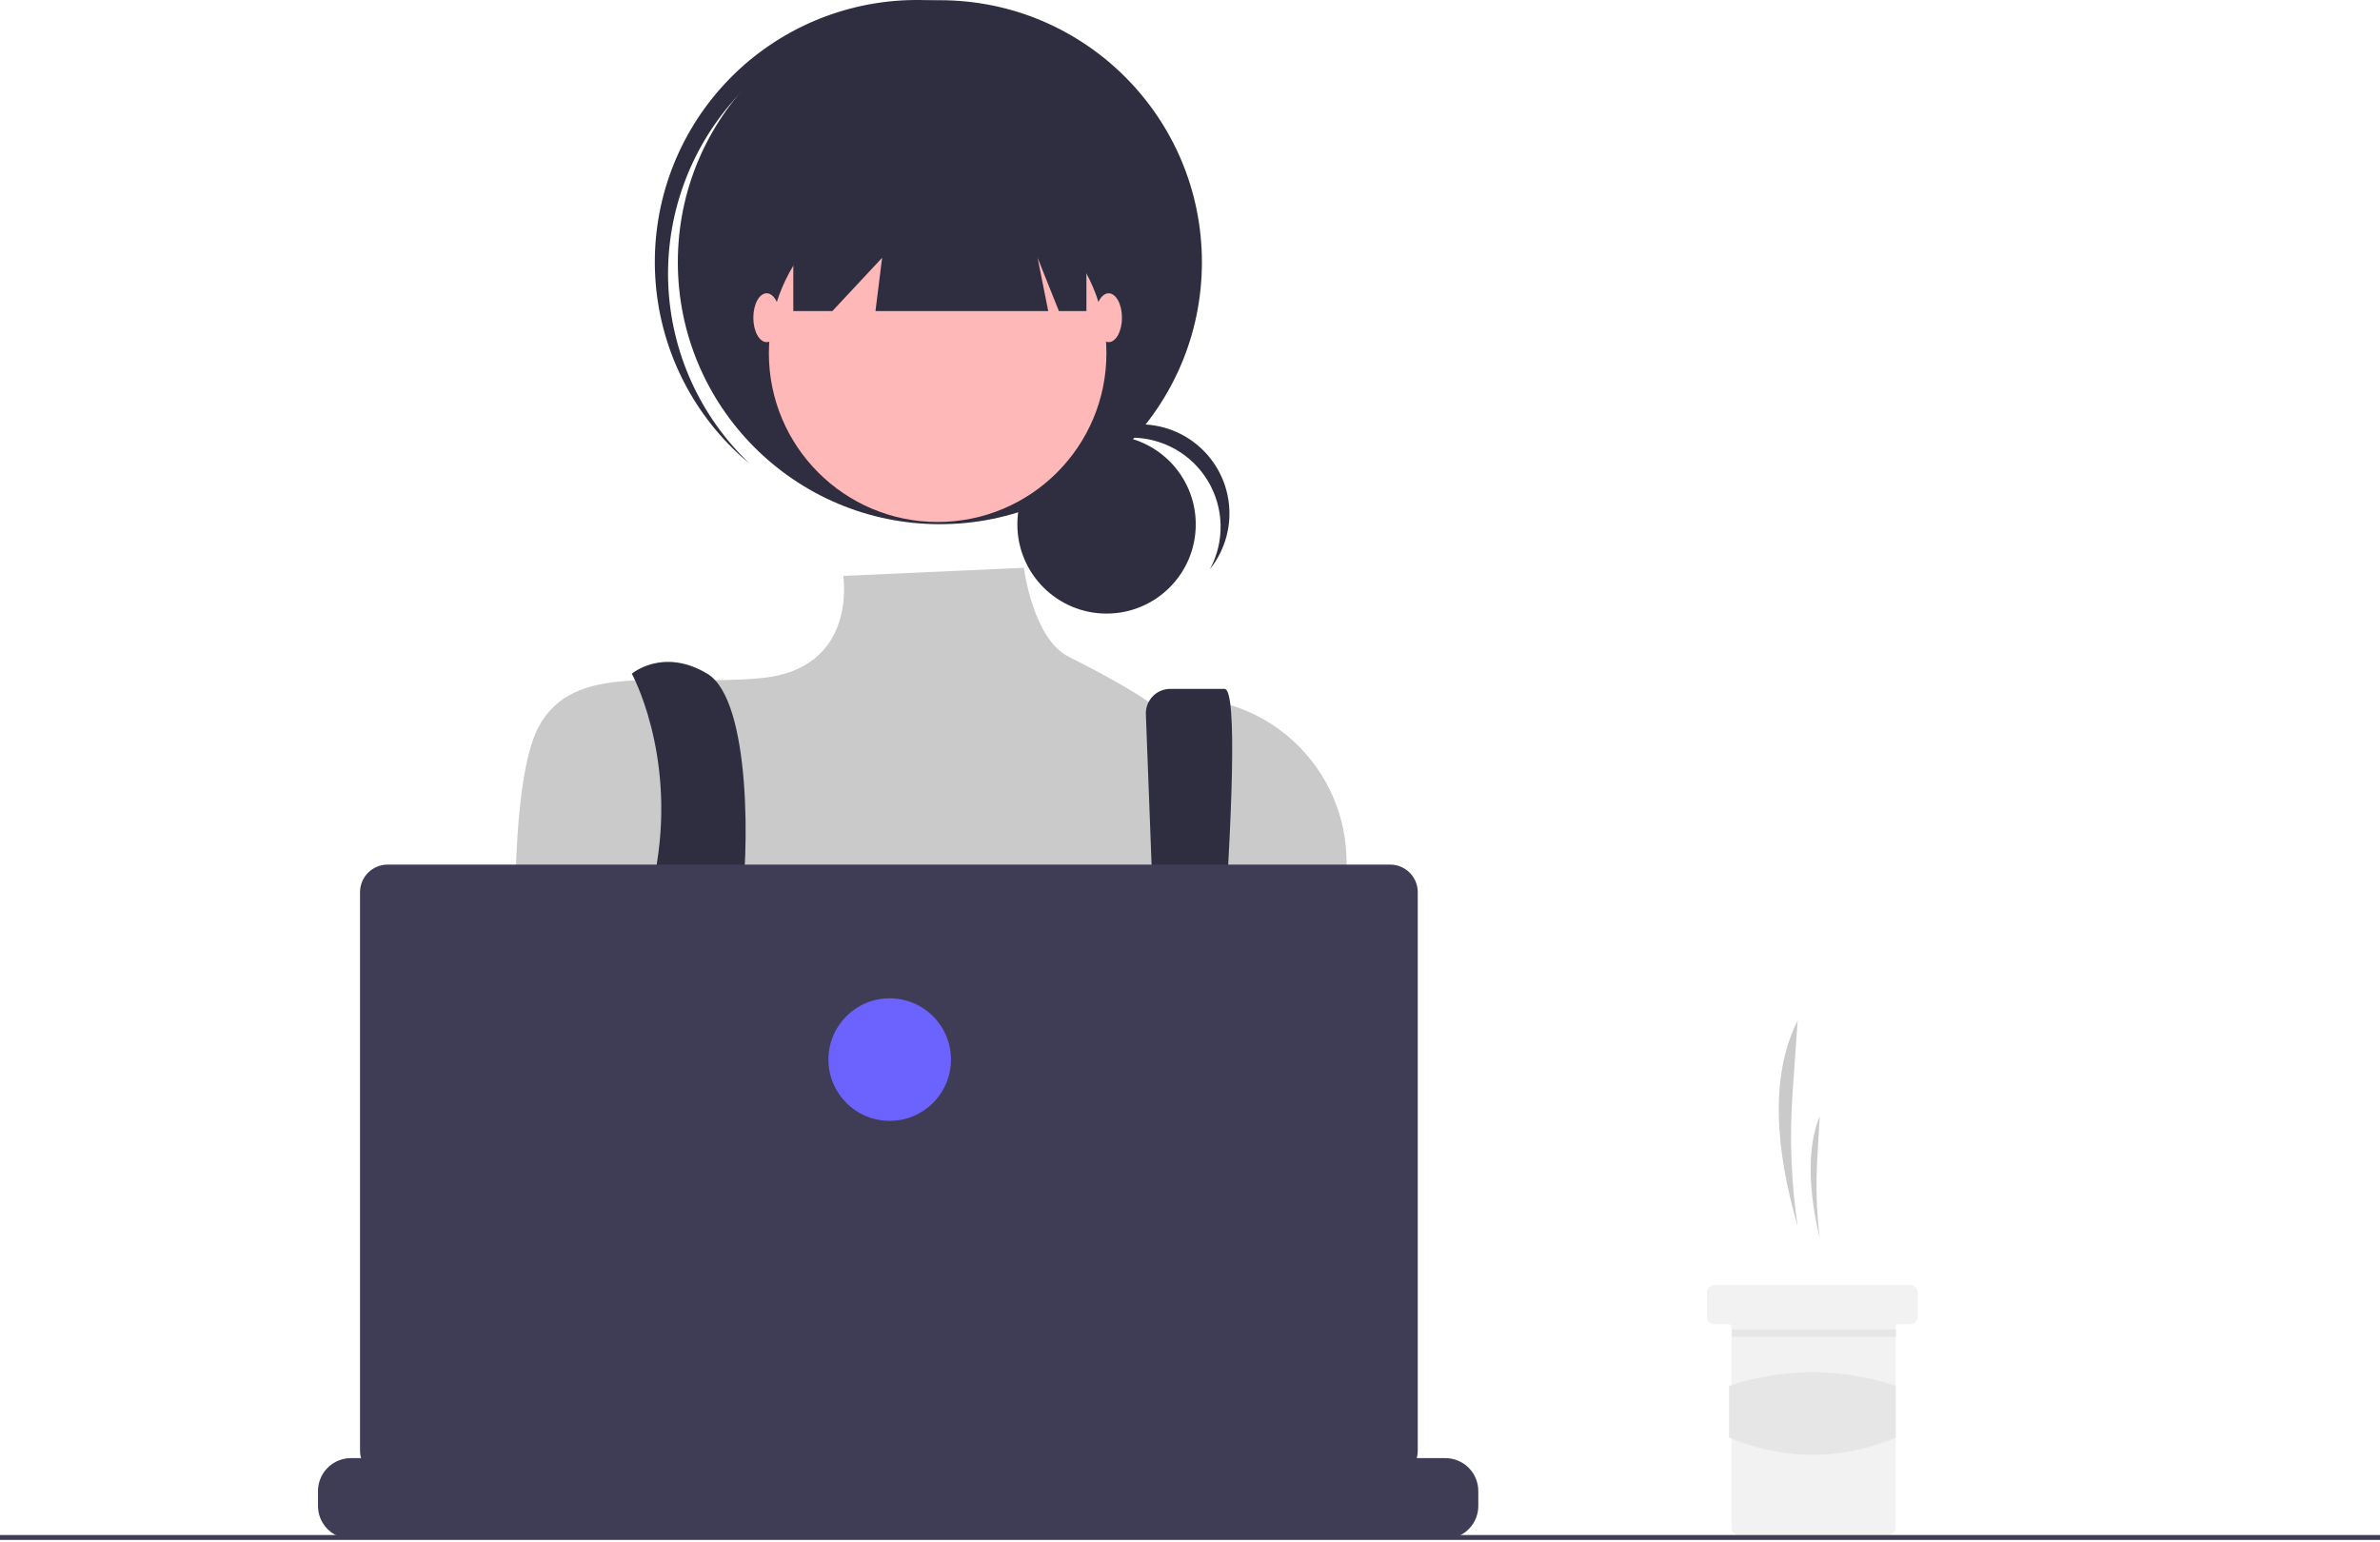 <svg width="1000" height="648" viewBox="0 0 1000 648" fill="none" xmlns="http://www.w3.org/2000/svg">
<g clip-path="url(#clip0_12_2)">
<path d="M755.322 515.323C752.585 496.882 751.862 478.197 753.165 459.599L755.322 428.819C743.437 452.469 746.123 483.597 755.322 515.323Z" fill="#CACACA"/>
<path d="M764.591 520.472C763.273 509.468 762.926 498.369 763.553 487.303L764.591 468.982C758.872 483.059 760.165 501.588 764.591 520.472Z" fill="#CACACA"/>
<path d="M805.788 543.131V553.429C805.784 554.247 805.457 555.03 804.878 555.609C804.3 556.187 803.517 556.514 802.699 556.518H797.55C797.414 556.518 797.28 556.544 797.155 556.596C797.03 556.647 796.916 556.723 796.82 556.819C796.725 556.915 796.649 557.028 796.597 557.154C796.546 557.279 796.519 557.413 796.52 557.548V641.993C796.515 642.811 796.189 643.594 795.61 644.173C795.032 644.751 794.248 645.078 793.43 645.082H730.612C729.793 645.081 729.007 644.756 728.428 644.177C727.849 643.597 727.523 642.812 727.522 641.993V557.548C727.522 557.275 727.413 557.014 727.22 556.821C727.027 556.628 726.765 556.519 726.493 556.518H720.314C719.495 556.518 718.709 556.192 718.13 555.613C717.551 555.034 717.225 554.248 717.224 553.429V543.131C717.224 542.725 717.303 542.323 717.458 541.948C717.613 541.573 717.841 541.232 718.128 540.945C718.415 540.658 718.756 540.43 719.131 540.275C719.506 540.12 719.908 540.041 720.314 540.041H802.699C803.517 540.044 804.302 540.37 804.88 540.949C805.459 541.528 805.786 542.312 805.788 543.131Z" fill="#F2F2F2"/>
<path d="M796.612 558.681H727.615V561.77H796.612V558.681Z" fill="#E6E6E6"/>
<path d="M796.52 604.142C773.432 613.696 750.092 613.802 726.493 604.142V582.377C749.211 574.746 773.801 574.746 796.52 582.377V604.142Z" fill="#E6E6E6"/>
<path d="M464.94 257.845C485.64 257.845 502.421 241.065 502.421 220.365C502.421 199.664 485.64 182.884 464.94 182.884C444.24 182.884 427.46 199.664 427.46 220.365C427.46 241.065 444.24 257.845 464.94 257.845Z" fill="#2F2E41"/>
<path d="M475.383 183.915C481.869 183.916 488.244 185.6 493.885 188.803C499.526 192.005 504.239 196.617 507.564 202.187C510.889 207.756 512.712 214.093 512.854 220.578C512.997 227.063 511.454 233.474 508.377 239.184C511.627 235.119 513.993 230.421 515.327 225.39C516.66 220.359 516.931 215.105 516.122 209.964C515.313 204.822 513.442 199.906 510.627 195.528C507.813 191.15 504.118 187.406 499.777 184.535C495.435 181.663 490.544 179.728 485.413 178.852C480.283 177.976 475.026 178.178 469.978 179.446C464.931 180.714 460.202 183.019 456.094 186.215C451.987 189.411 448.59 193.428 446.12 198.01C449.624 193.611 454.075 190.059 459.141 187.619C464.208 185.179 469.759 183.913 475.383 183.915Z" fill="#2F2E41"/>
<path d="M394.902 220.285C455.709 220.285 505.002 170.992 505.002 110.185C505.002 49.379 455.709 0.086 394.902 0.086C334.096 0.086 284.803 49.379 284.803 110.185C284.803 170.992 334.096 220.285 394.902 220.285Z" fill="#2F2E41"/>
<path d="M308.492 41.874C327.463 20.538 353.981 7.408 382.45 5.254C410.919 3.1 439.111 12.091 461.076 30.33C460.176 29.474 459.285 28.611 458.349 27.779C436.524 8.394 407.893 -1.531 378.751 0.188C349.61 1.907 322.344 15.129 302.949 36.946C283.553 58.763 273.616 87.39 275.323 116.532C277.029 145.675 290.239 172.946 312.048 192.351C312.984 193.182 313.945 193.966 314.9 194.76C294.215 175.082 281.983 148.137 280.787 119.612C279.592 91.087 289.525 63.214 308.492 41.874Z" fill="#2F2E41"/>
<path d="M393.969 219.352C433.133 219.352 464.881 187.604 464.881 148.44C464.881 109.277 433.133 77.529 393.969 77.529C354.806 77.529 323.058 109.277 323.058 148.44C323.058 187.604 354.806 219.352 393.969 219.352Z" fill="#FFB8B8"/>
<path d="M430.194 238.602L354.308 242.014C354.308 242.014 360.642 281.258 319.588 284.99C278.534 288.723 241.212 277.526 226.283 305.517C211.354 333.509 217.789 433.179 217.789 433.179C217.789 433.179 245.78 533.948 268.174 548.877C290.567 563.806 486.507 543.279 486.507 543.279L568.509 439.738L565.732 359.887C564.281 318.188 526.211 286.882 485.207 294.598C484.402 294.75 483.591 294.913 482.775 295.088C482.775 295.088 473.767 288.355 449.051 275.998C433.937 268.441 430.194 238.602 430.194 238.602Z" fill="#CACACA"/>
<path d="M265.471 283.124C265.471 283.124 283.507 315.849 276.043 362.502C268.578 409.154 299.897 507.823 299.897 507.823L322.29 502.225C322.29 502.225 307.362 405.188 311.094 382.794C314.826 360.401 315.856 294.321 297.195 283.124C278.534 271.928 265.471 283.124 265.471 283.124Z" fill="#2F2E41"/>
<path d="M481.462 300.283L489.306 506.89L504.235 516.22C504.235 516.22 525.695 289.49 514.498 289.49H491.716C490.368 289.49 489.033 289.755 487.787 290.271C486.541 290.787 485.409 291.543 484.456 292.497C483.503 293.45 482.746 294.582 482.23 295.828C481.714 297.074 481.449 298.409 481.449 299.757C481.449 299.933 481.453 300.108 481.462 300.283Z" fill="#2F2E41"/>
<path d="M310.161 503.158C315.314 503.158 319.491 498.98 319.491 493.827C319.491 488.674 315.314 484.497 310.161 484.497C305.008 484.497 300.83 488.674 300.83 493.827C300.83 498.98 305.008 503.158 310.161 503.158Z" fill="#6C63FF"/>
<path d="M496.77 512.488C501.924 512.488 506.101 508.311 506.101 503.158C506.101 498.005 501.924 493.827 496.77 493.827C491.617 493.827 487.44 498.005 487.44 503.158C487.44 508.311 491.617 512.488 496.77 512.488Z" fill="#6C63FF"/>
<path d="M333.321 59.8V130.712H349.743L370.643 108.319L367.844 130.712H440.435L435.956 108.319L444.913 130.712H456.483V59.8H333.321Z" fill="#2F2E41"/>
<path d="M322.124 143.775C325.216 143.775 327.723 139.18 327.723 133.512C327.723 127.843 325.216 123.248 322.124 123.248C319.033 123.248 316.526 127.843 316.526 133.512C316.526 139.18 319.033 143.775 322.124 143.775Z" fill="#FFB8B8"/>
<path d="M465.814 143.775C468.906 143.775 471.412 139.18 471.412 133.512C471.412 127.843 468.906 123.248 465.814 123.248C462.722 123.248 460.216 127.843 460.216 133.512C460.216 139.18 462.722 143.775 465.814 143.775Z" fill="#FFB8B8"/>
<path d="M621.132 626.585V632.836C621.136 634.551 620.818 636.252 620.195 637.851C619.919 638.563 619.585 639.252 619.196 639.91C617.969 641.971 616.227 643.676 614.142 644.861C612.057 646.045 609.7 646.667 607.302 646.666H147.44C145.042 646.667 142.685 646.045 140.6 644.861C138.514 643.676 136.773 641.97 135.546 639.91C135.157 639.252 134.823 638.563 134.547 637.851C133.924 636.252 133.606 634.551 133.61 632.836V626.585C133.609 624.769 133.966 622.971 134.661 621.293C135.355 619.615 136.373 618.091 137.657 616.807C138.94 615.522 140.464 614.503 142.142 613.808C143.819 613.113 145.617 612.755 147.432 612.754H173.947V609.84C173.947 609.764 173.962 609.689 173.991 609.619C174.019 609.55 174.062 609.486 174.115 609.432C174.169 609.379 174.232 609.336 174.302 609.307C174.372 609.278 174.446 609.263 174.522 609.263H188.354C188.507 609.263 188.654 609.323 188.762 609.431C188.87 609.539 188.931 609.685 188.931 609.838V612.754H197.571V609.84C197.571 609.764 197.586 609.689 197.615 609.62C197.643 609.55 197.686 609.486 197.739 609.433C197.792 609.379 197.856 609.336 197.926 609.307C197.995 609.278 198.07 609.263 198.146 609.263H211.978C212.131 609.263 212.277 609.323 212.385 609.431C212.494 609.539 212.555 609.685 212.555 609.838V612.754H221.205V609.84C221.205 609.764 221.22 609.689 221.249 609.62C221.278 609.55 221.32 609.486 221.373 609.433C221.427 609.379 221.49 609.336 221.56 609.307C221.63 609.278 221.704 609.263 221.78 609.263H235.612C235.765 609.263 235.912 609.323 236.02 609.431C236.128 609.539 236.189 609.685 236.189 609.838V612.754H244.829V609.84C244.829 609.764 244.844 609.689 244.873 609.62C244.901 609.55 244.944 609.486 244.997 609.433C245.05 609.379 245.114 609.336 245.184 609.307C245.253 609.278 245.328 609.263 245.404 609.263H259.236C259.389 609.263 259.535 609.323 259.644 609.431C259.752 609.539 259.813 609.685 259.813 609.838V612.754H268.453V609.84C268.453 609.764 268.468 609.689 268.496 609.62C268.525 609.55 268.568 609.486 268.621 609.433C268.674 609.379 268.738 609.336 268.807 609.307C268.877 609.278 268.952 609.263 269.028 609.263H282.86C283.013 609.263 283.159 609.323 283.267 609.431C283.376 609.539 283.436 609.685 283.437 609.838V612.754H292.087V609.84C292.087 609.764 292.102 609.689 292.131 609.62C292.159 609.55 292.202 609.486 292.255 609.433C292.308 609.379 292.372 609.336 292.442 609.307C292.511 609.278 292.586 609.263 292.662 609.263H306.494C306.647 609.263 306.793 609.323 306.902 609.431C307.01 609.539 307.071 609.685 307.071 609.838V612.754H315.711V609.84C315.711 609.764 315.726 609.689 315.754 609.62C315.783 609.55 315.826 609.486 315.879 609.433C315.932 609.379 315.996 609.337 316.065 609.307C316.135 609.278 316.21 609.263 316.286 609.263H424.624C424.699 609.263 424.774 609.278 424.844 609.307C424.914 609.336 424.978 609.378 425.031 609.431C425.085 609.485 425.127 609.548 425.156 609.618C425.185 609.688 425.2 609.763 425.201 609.838V612.754H433.851V609.84C433.851 609.764 433.866 609.69 433.894 609.62C433.923 609.55 433.966 609.486 434.019 609.433C434.072 609.379 434.136 609.337 434.206 609.307C434.275 609.278 434.35 609.263 434.426 609.263H448.258C448.41 609.265 448.556 609.326 448.664 609.434C448.772 609.542 448.833 609.688 448.835 609.84V612.754H457.475V609.84C457.475 609.764 457.489 609.69 457.518 609.62C457.547 609.55 457.589 609.486 457.643 609.433C457.696 609.379 457.76 609.337 457.829 609.307C457.899 609.278 457.974 609.263 458.05 609.263H471.882C471.957 609.263 472.032 609.278 472.102 609.307C472.172 609.336 472.236 609.378 472.289 609.431C472.343 609.485 472.385 609.548 472.414 609.618C472.443 609.688 472.458 609.763 472.459 609.838V612.754H481.099V609.84C481.098 609.764 481.113 609.69 481.142 609.62C481.171 609.55 481.213 609.486 481.267 609.433C481.32 609.379 481.383 609.337 481.453 609.308C481.523 609.279 481.598 609.263 481.673 609.263H495.506C495.581 609.263 495.656 609.278 495.726 609.307C495.796 609.336 495.86 609.378 495.913 609.431C495.967 609.485 496.009 609.548 496.038 609.618C496.067 609.688 496.082 609.763 496.082 609.838V612.754H504.733V609.84C504.733 609.764 504.747 609.69 504.776 609.62C504.805 609.55 504.847 609.486 504.901 609.433C504.954 609.379 505.018 609.337 505.087 609.308C505.157 609.279 505.232 609.263 505.308 609.263H519.14C519.291 609.265 519.436 609.327 519.542 609.435C519.648 609.543 519.707 609.689 519.706 609.84V612.754H528.357V609.84C528.357 609.764 528.371 609.69 528.4 609.62C528.429 609.55 528.471 609.486 528.525 609.433C528.578 609.379 528.641 609.337 528.711 609.308C528.781 609.279 528.856 609.263 528.931 609.263H542.764C542.839 609.263 542.914 609.278 542.984 609.307C543.054 609.336 543.118 609.378 543.171 609.431C543.225 609.485 543.267 609.548 543.296 609.618C543.325 609.688 543.34 609.763 543.34 609.838V612.754H551.981V609.84C551.98 609.764 551.995 609.69 552.024 609.62C552.053 609.55 552.095 609.486 552.148 609.433C552.202 609.379 552.265 609.337 552.335 609.308C552.405 609.279 552.48 609.263 552.555 609.263H566.388C566.463 609.263 566.538 609.278 566.608 609.307C566.678 609.336 566.741 609.378 566.795 609.431C566.848 609.485 566.891 609.548 566.92 609.618C566.949 609.688 566.964 609.763 566.964 609.838V612.754H607.302C610.969 612.753 614.486 614.209 617.08 616.802C619.674 619.394 621.131 622.91 621.132 626.577L621.132 626.585Z" fill="#3F3D56"/>
<path d="M1000 645.055H0V647.114H1000V645.055Z" fill="#3F3D56"/>
<path d="M584.103 363.33H162.865C161.343 363.33 159.835 363.63 158.428 364.212C157.022 364.795 155.744 365.649 154.667 366.726C153.59 367.802 152.736 369.08 152.154 370.487C151.571 371.894 151.271 373.401 151.271 374.924V609.63C151.271 612.705 152.493 615.654 154.667 617.828C156.841 620.002 159.79 621.224 162.865 621.224H584.103C587.178 621.224 590.127 620.002 592.301 617.828C594.476 615.654 595.697 612.705 595.697 609.63V374.924C595.697 371.849 594.476 368.9 592.301 366.726C590.127 364.551 587.178 363.33 584.103 363.33Z" fill="#3F3D56"/>
<path d="M373.821 471.016C388.04 471.016 399.567 459.49 399.567 445.271C399.567 431.052 388.04 419.526 373.821 419.526C359.603 419.526 348.076 431.052 348.076 445.271C348.076 459.49 359.603 471.016 373.821 471.016Z" fill="#6C63FF"/>
</g>
<defs>
<clipPath id="clip0_12_2">
<rect width="1000" height="647.114" fill="white"/>
</clipPath>
</defs>
</svg>

